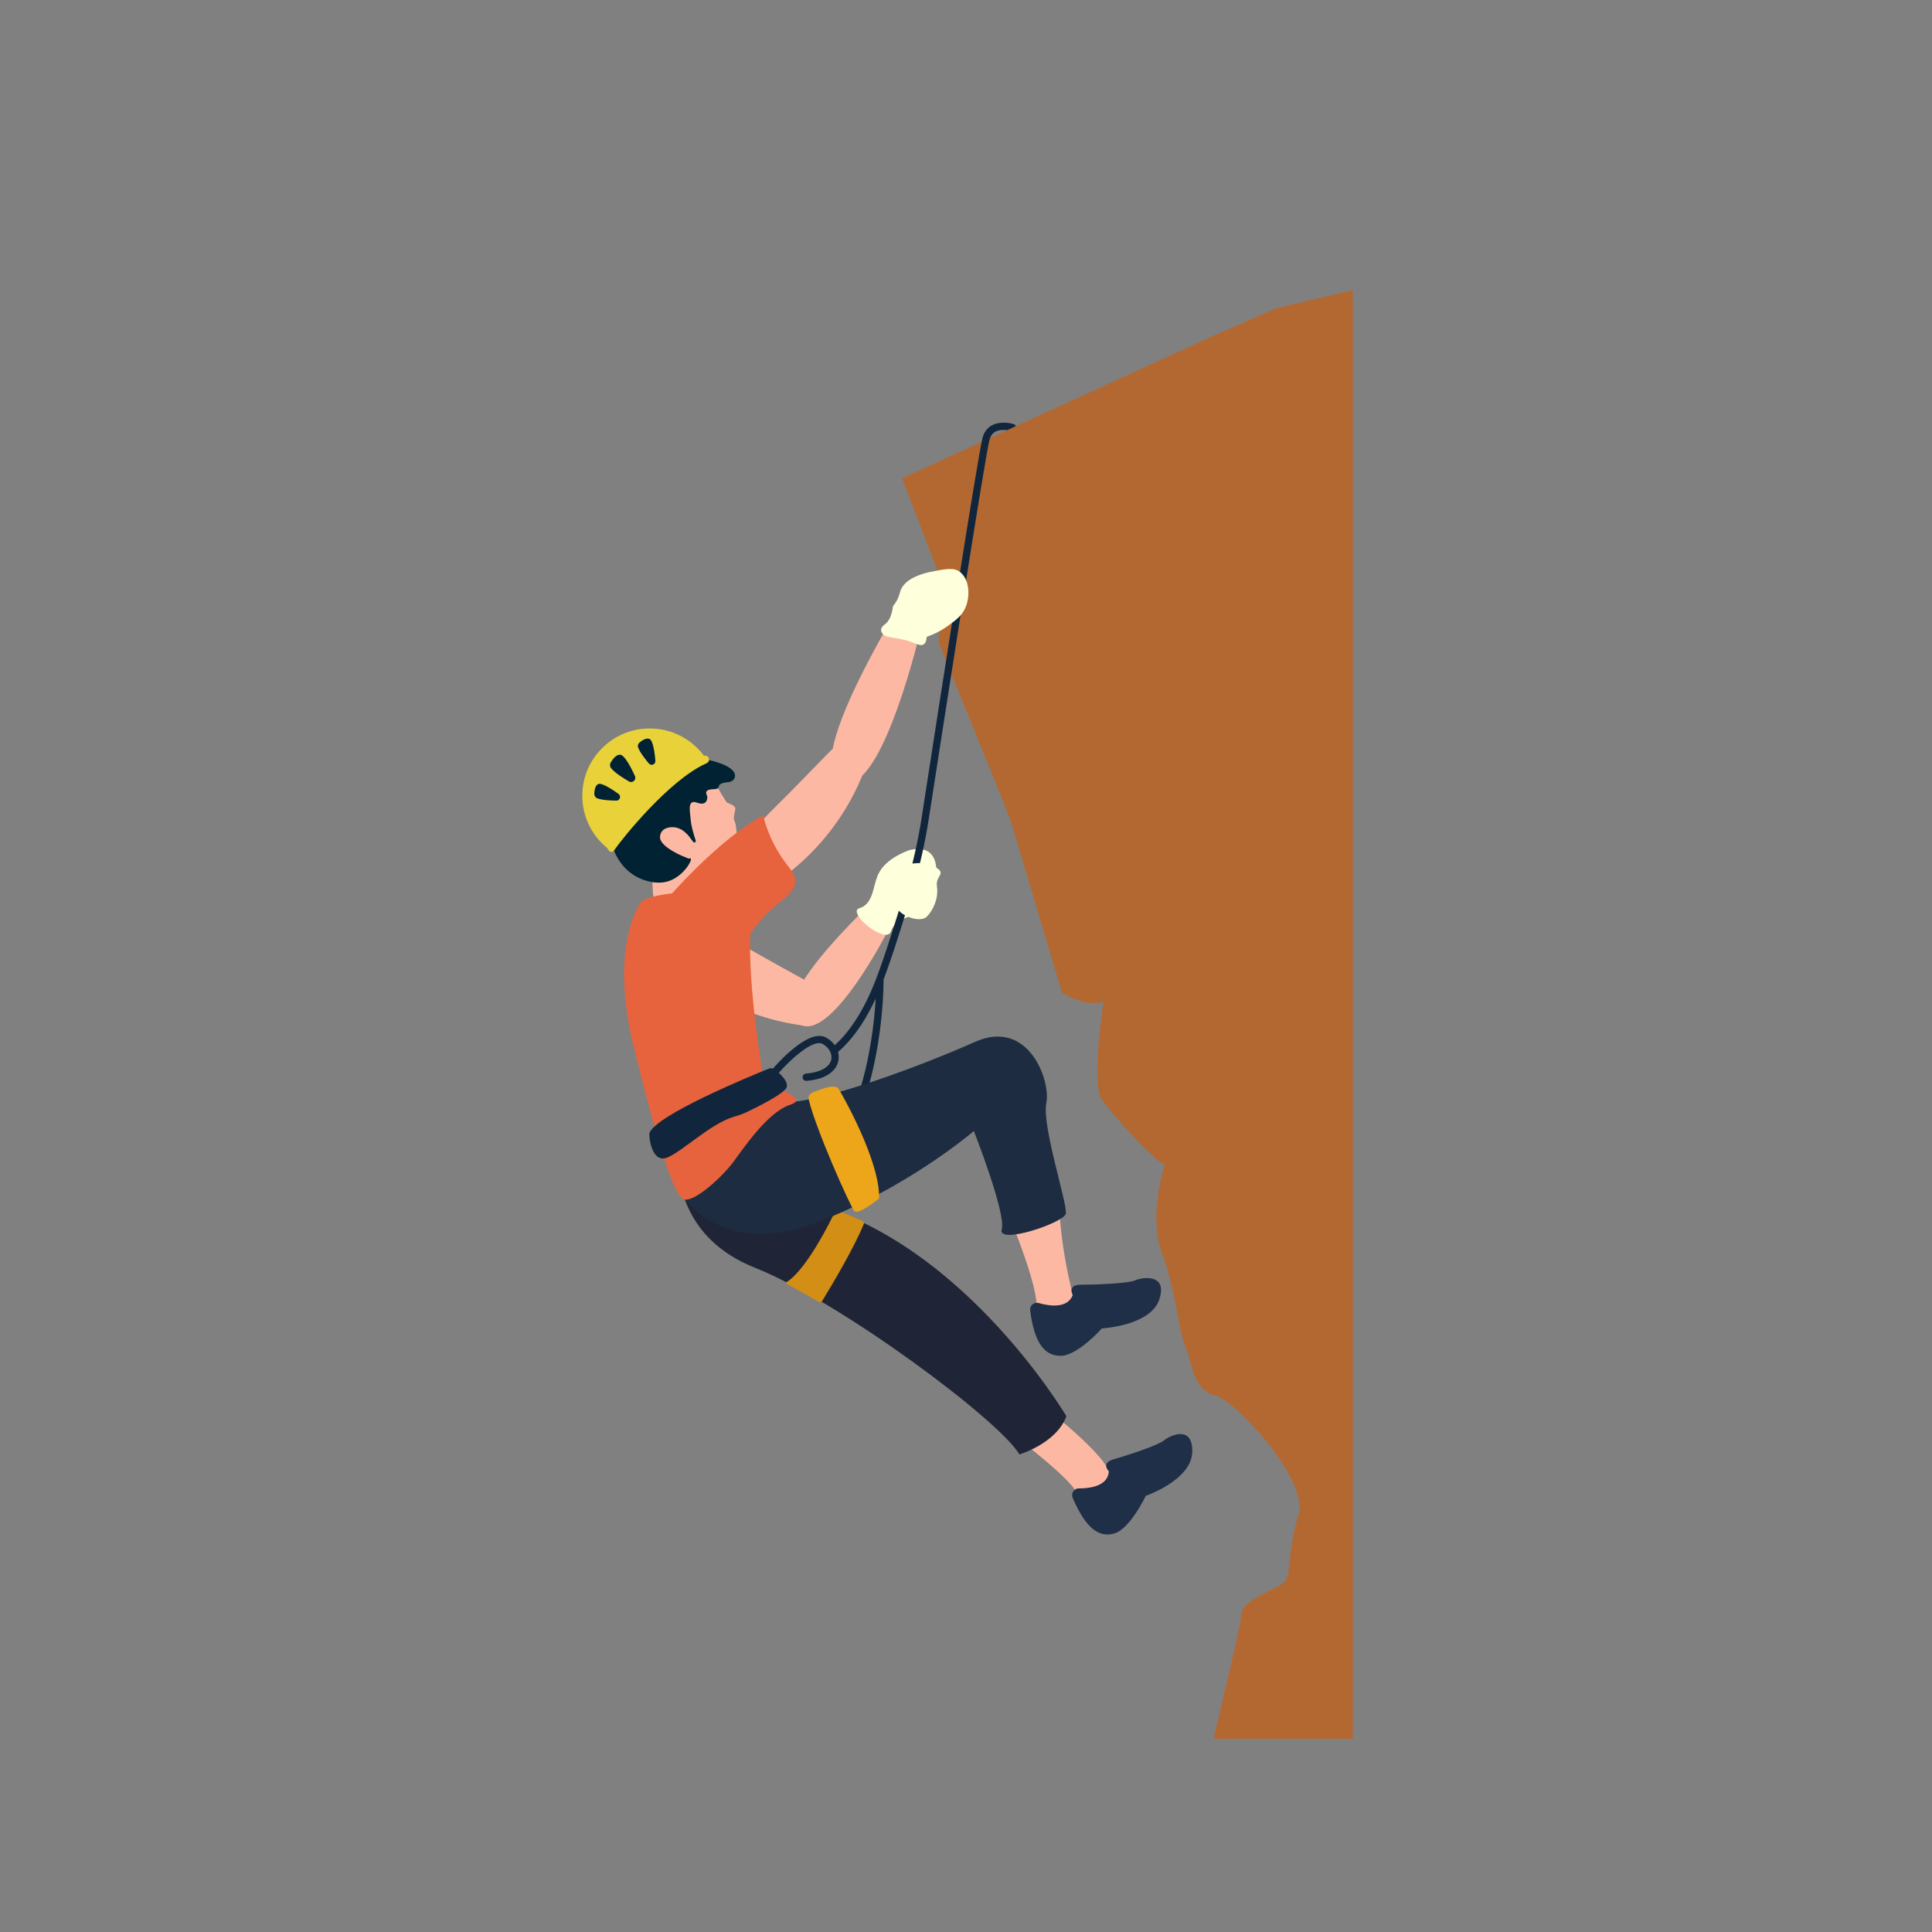 <svg xmlns="http://www.w3.org/2000/svg" xmlns:xlink="http://www.w3.org/1999/xlink" width="200" zoomAndPan="magnify" viewBox="0 0 150 150" height="200" preserveAspectRatio="xMidYMid meet" version="1.2"><rect x="0" y="0" width="150" height="150" fill="#808080" stroke="none"/><defs><clipPath id="bc4388c4eb"><path d="M 70 22.5 L 105.035 22.5 L 105.035 135 L 70 135 Z M 70 22.5 "/></clipPath><clipPath id="9df09e19de"><path d="M 45.035 56 L 56 56 L 56 67 L 45.035 67 Z M 45.035 56 "/></clipPath></defs><g id="7fe85ac847"><path style=" stroke:none;fill-rule:nonzero;fill:#11263c;fill-opacity:1;" d="M 66.922 85.223 C 66.832 85.223 66.742 85.176 66.688 85.09 C 66.617 84.977 66.625 84.832 66.703 84.734 C 66.906 84.332 67.996 80.562 68.035 76.102 C 68.039 75.941 68.164 75.809 68.32 75.809 C 68.477 75.809 68.602 75.945 68.602 76.109 C 68.555 80.73 67.379 84.961 67.078 85.172 C 67.027 85.207 66.977 85.223 66.922 85.223 Z M 66.766 84.676 Z M 66.766 84.676 Z M 66.766 84.676 "/><g clip-rule="nonzero" clip-path="url(#bc4388c4eb)"><path style=" stroke:none;fill-rule:nonzero;fill:#b46831;fill-opacity:1;" d="M 85.68 77.762 C 85.68 77.762 84.672 84.215 85.578 85.426 C 86.488 86.633 89.113 89.66 90.426 90.465 C 90.426 90.465 89.113 94.297 90.223 97.32 C 91.332 100.344 91.535 103.57 92.039 104.578 C 92.543 105.586 92.543 107.906 94.258 108.309 C 95.977 108.715 101.629 114.965 100.82 117.586 C 100.012 120.207 100.215 122.121 99.812 122.727 C 99.406 123.332 96.379 124.137 96.379 125.348 C 96.379 125.949 95.305 130.34 94.227 134.996 L 105.031 134.996 L 105.031 22.523 L 99.105 23.926 L 94.258 26.043 L 70.035 37.133 L 73.164 45.301 L 72.863 49.836 L 78.414 63.547 L 82.449 77.059 C 82.449 77.059 84.266 78.266 85.68 77.762 Z M 85.68 77.762 "/></g><path style=" stroke:none;fill-rule:nonzero;fill:#fdb8a3;fill-opacity:1;" d="M 80.832 109.027 L 78.59 111.352 C 78.59 111.352 83.805 115.266 83.633 116.129 C 83.457 116.988 86.215 115.957 86.172 114.535 C 86.129 113.113 80.832 109.027 80.832 109.027 Z M 80.832 109.027 "/><path style=" stroke:none;fill-rule:nonzero;fill:#1f2f48;fill-opacity:1;" d="M 83.75 115.559 C 84.648 115.562 86.008 115.375 86.094 114.238 C 86.094 114.238 85.43 113.594 86.473 113.297 C 87.516 113 89.953 112.199 90.363 111.84 C 90.77 111.48 92.629 110.57 92.566 112.742 C 92.504 114.918 88.957 116.137 88.957 116.137 C 88.957 116.137 87.742 118.707 86.512 119.059 C 85.391 119.379 84.348 118.781 83.285 116.301 C 83.137 115.953 83.379 115.559 83.75 115.559 Z M 83.75 115.559 "/><path style=" stroke:none;fill-rule:nonzero;fill:#fdb8a3;fill-opacity:1;" d="M 78.43 94.617 C 78.43 94.617 80.695 100.031 80.473 101.676 C 80.25 103.32 83.273 101.988 83.453 101.145 C 83.453 101.145 82.34 97.234 82.25 93.594 C 82.164 89.953 78.43 94.617 78.43 94.617 Z M 78.43 94.617 "/><path style=" stroke:none;fill-rule:nonzero;fill:#1f2f48;fill-opacity:1;" d="M 80.641 101.168 C 81.512 101.414 82.887 101.605 83.289 100.543 C 83.289 100.543 82.82 99.746 83.922 99.746 C 85.02 99.746 87.613 99.645 88.113 99.414 C 88.613 99.18 90.676 98.816 90.012 100.875 C 89.344 102.938 85.551 103.137 85.551 103.137 C 85.551 103.137 83.652 105.266 82.355 105.266 C 81.176 105.266 80.324 104.41 79.98 101.746 C 79.93 101.375 80.277 101.066 80.641 101.168 Z M 80.641 101.168 "/><path style=" stroke:none;fill-rule:nonzero;fill:#fdb8a3;fill-opacity:1;" d="M 55.758 72.781 C 56.473 72.656 56.887 72.953 59.492 74.43 C 61.145 75.367 62.824 76.254 64.473 77.195 L 62.832 79.68 C 61.723 79.562 60.402 79.324 58.961 78.848 C 56.289 77.973 54.316 76.648 53.043 75.625 C 53.434 74.715 54.297 73.035 55.758 72.781 Z M 55.758 72.781 "/><path style=" stroke:none;fill-rule:nonzero;fill:#1f2536;fill-opacity:1;" d="M 52.66 89.691 C 52.66 89.691 52.648 89.812 52.645 90.027 C 52.617 91.34 52.914 96.164 58.602 98.422 C 65.223 101.051 77.617 110.289 79.145 112.918 C 79.145 112.918 82.027 112.07 82.793 109.953 C 82.793 109.953 74.137 95.285 61.148 92.996 L 55.633 87.148 Z M 52.66 89.691 "/><path style=" stroke:none;fill-rule:nonzero;fill:#d38e16;fill-opacity:1;" d="M 63.832 101.012 C 64.727 99.555 66.328 96.832 67.066 95.027 C 67.102 94.941 67.062 94.848 66.98 94.809 C 66.355 94.52 65.719 94.254 65.066 94.016 C 64.812 94.262 64.645 94.445 64.645 94.445 C 64.645 94.445 62.707 98.5 61.098 99.523 C 61.027 99.566 61.035 99.668 61.105 99.707 C 61.883 100.105 62.73 100.59 63.566 101.078 C 63.656 101.133 63.777 101.105 63.832 101.012 Z M 63.832 101.012 "/><path style=" stroke:none;fill-rule:nonzero;fill:#1d2c40;fill-opacity:1;" d="M 52.883 92.734 C 52.883 92.734 55.922 97.684 63.133 95.016 C 70.344 92.352 75.609 87.812 75.609 87.812 C 75.609 87.812 78.133 94.223 77.773 95.449 C 77.414 96.672 82.605 94.945 82.75 94.227 C 82.895 93.504 80.875 87.383 81.234 85.652 C 81.598 83.926 79.863 79.027 75.684 80.898 C 71.5 82.773 63.461 85.742 60.801 85.562 C 58.141 85.379 52.883 92.734 52.883 92.734 Z M 52.883 92.734 "/><path style=" stroke:none;fill-rule:nonzero;fill:#fdb8a3;fill-opacity:1;" d="M 55.262 60.34 C 55.262 60.34 56.012 61.707 56.441 62.32 C 56.441 62.32 57.059 62.508 57.086 62.75 C 57.113 62.992 56.871 63.5 57.031 63.766 C 57.191 64.035 57.246 65.16 57.141 65.426 C 57.031 65.695 53.039 70.512 52.582 70.672 C 52.129 70.836 50.438 72.492 50.68 67.406 C 50.922 62.32 51.027 61.387 55.262 60.34 Z M 55.262 60.34 "/><path style=" stroke:none;fill-rule:nonzero;fill:#e7633d;fill-opacity:1;" d="M 52.906 69.293 C 52.906 69.293 49.871 69.484 49.684 70.191 C 49.684 70.191 47.266 73.461 49.211 81.324 C 51.152 89.184 52.34 92.832 53.098 93.113 C 53.855 93.398 56.035 91.41 56.891 90.273 C 57.742 89.137 59.594 86.344 61.348 85.773 C 63.102 85.207 59.309 84.402 59.215 83.359 C 59.215 83.359 57.508 73.461 58.598 70.191 Z M 52.906 69.293 "/><path style=" stroke:none;fill-rule:nonzero;fill:#fdb8a3;fill-opacity:1;" d="M 58.516 64.918 C 58.586 64.191 58.98 63.871 61.102 61.75 C 62.445 60.402 63.754 59.016 65.102 57.676 L 67.066 59.918 C 66.66 60.957 66.078 62.172 65.238 63.438 C 63.68 65.781 61.879 67.332 60.551 68.289 C 59.77 67.676 58.375 66.395 58.516 64.918 Z M 58.516 64.918 "/><path style=" stroke:none;fill-rule:nonzero;fill:#fdb8a3;fill-opacity:1;" d="M 71.465 48.957 C 71.465 48.957 68.672 60.844 65.828 60.746 C 65.75 60.742 65.301 60.719 64.973 60.406 C 63.48 58.98 66.254 53.277 68.902 48.625 Z M 71.465 48.957 "/><path style=" stroke:none;fill-rule:nonzero;fill:#e7633d;fill-opacity:1;" d="M 59.242 63.305 C 59.41 63.961 59.73 64.961 60.367 66.051 C 61.176 67.43 61.723 67.641 61.738 68.363 C 61.766 69.488 60.469 69.785 58.91 71.621 C 57.062 73.793 57.445 75.066 56.293 75.418 C 54.789 75.879 52.379 74.27 51.848 72.098 C 51.664 71.348 51.695 70.477 52.059 69.496 C 52.059 69.496 55.844 65.148 59.242 63.305 Z M 59.242 63.305 "/><path style=" stroke:none;fill-rule:nonzero;fill:#002233;fill-opacity:1;" d="M 47.25 64.277 C 47.25 64.277 47.355 67.461 50.062 68.344 C 50.875 68.609 51.52 68.566 52.023 68.371 C 53.078 67.969 53.758 66.809 53.629 66.66 C 53.602 66.625 53.531 66.637 53.469 66.66 C 52.168 66.172 51.258 65.539 51.242 65.02 C 51.238 64.777 51.352 64.598 51.352 64.598 C 51.562 64.262 52.02 64.23 52.125 64.223 C 52.637 64.188 53.02 64.48 53.066 64.516 C 53.512 64.871 53.656 65.172 53.824 65.371 C 53.902 65.465 54.051 65.383 54.016 65.266 C 53.855 64.781 53.66 64.109 53.629 63.688 C 53.574 62.965 53.332 62.027 54.137 62.324 C 54.941 62.617 54.914 61.922 54.914 61.84 C 54.914 61.762 54.539 61.305 55.344 61.277 C 56.246 61.25 55.285 60.844 56.586 60.719 C 56.832 60.691 57.055 60.508 57.066 60.258 C 57.117 59.422 55.02 59.004 55.02 59.004 C 55.02 59.004 52.582 57.906 51.242 59.031 C 49.902 60.152 47.195 64.141 47.25 64.277 Z M 47.25 64.277 "/><g clip-rule="nonzero" clip-path="url(#9df09e19de)"><path style=" stroke:none;fill-rule:nonzero;fill:#e9d13a;fill-opacity:1;" d="M 54.656 58.68 C 53.605 57.262 51.855 56.391 49.914 56.582 C 47.492 56.82 45.52 58.758 45.246 61.172 C 45.031 63.055 45.82 64.77 47.148 65.844 C 47.148 65.844 47.414 66.418 47.703 65.992 C 48.309 65.098 51.941 60.582 54.793 59.289 C 54.793 59.289 54.852 59.266 54.918 59.223 C 55.211 59.031 54.988 58.578 54.656 58.68 Z M 54.656 58.68 "/></g><path style=" stroke:none;fill-rule:nonzero;fill:#eda61a;fill-opacity:1;" d="M 62.793 85.379 C 62.734 85.145 62.859 84.91 63.082 84.824 C 63.719 84.574 64.844 84.102 65.117 84.551 C 65.426 85.051 68.328 90.141 68.254 93.047 C 68.254 93.047 66.625 94.375 66.324 94.023 C 66.039 93.695 63.371 87.781 62.793 85.379 Z M 62.793 85.379 "/><path style=" stroke:none;fill-rule:nonzero;fill:#002233;fill-opacity:1;" d="M 49.297 60.25 C 49.082 59.773 48.531 58.645 48.168 58.598 C 47.859 58.559 47.578 58.934 47.426 59.184 C 47.336 59.332 47.344 59.52 47.453 59.652 C 47.762 60.027 48.473 60.465 48.836 60.672 C 48.965 60.746 49.125 60.727 49.23 60.621 C 49.328 60.523 49.355 60.375 49.297 60.25 Z M 49.297 60.25 "/><path style=" stroke:none;fill-rule:nonzero;fill:#002233;fill-opacity:1;" d="M 50.883 59.066 C 50.848 58.613 50.727 57.523 50.441 57.379 C 50.199 57.254 49.859 57.48 49.66 57.641 C 49.543 57.734 49.492 57.895 49.543 58.035 C 49.688 58.43 50.145 59 50.379 59.277 C 50.465 59.379 50.602 59.406 50.723 59.352 C 50.828 59.301 50.895 59.188 50.883 59.066 Z M 50.883 59.066 "/><path style=" stroke:none;fill-rule:nonzero;fill:#002233;fill-opacity:1;" d="M 48.023 61.641 C 47.652 61.371 46.75 60.754 46.453 60.871 C 46.203 60.973 46.148 61.379 46.141 61.633 C 46.137 61.785 46.227 61.926 46.367 61.98 C 46.762 62.133 47.488 62.156 47.855 62.16 C 47.984 62.164 48.098 62.074 48.133 61.949 C 48.164 61.836 48.121 61.711 48.023 61.641 Z M 48.023 61.641 "/><path style=" stroke:none;fill-rule:nonzero;fill:#11263c;fill-opacity:1;" d="M 50.426 87.957 C 50.355 88.129 50.559 90.434 51.867 89.848 C 53.082 89.305 55.227 87.207 57.008 86.695 C 57.336 86.602 57.656 86.496 57.965 86.348 C 58.934 85.883 60.859 84.914 61.062 84.445 C 61.258 83.984 60.566 83.355 60.18 83.051 C 60.031 82.938 59.84 82.906 59.668 82.977 C 58.184 83.578 50.988 86.547 50.426 87.957 Z M 50.426 87.957 "/><path style=" stroke:none;fill-rule:nonzero;fill:#11263c;fill-opacity:1;" d="M 62.594 83.918 C 62.449 83.918 62.324 83.805 62.312 83.66 C 62.301 83.504 62.418 83.367 62.57 83.355 C 63.68 83.266 64.414 82.855 64.539 82.262 C 64.633 81.809 64.352 81.312 63.859 81.047 C 63.094 80.637 61.18 82.391 60.062 83.77 C 59.965 83.887 59.789 83.906 59.668 83.809 C 59.547 83.711 59.527 83.535 59.625 83.414 C 59.93 83.039 62.652 79.762 64.125 80.551 C 64.848 80.938 65.234 81.672 65.09 82.375 C 65.004 82.785 64.594 83.754 62.617 83.918 C 62.609 83.918 62.602 83.918 62.594 83.918 Z M 62.594 83.918 "/><path style=" stroke:none;fill-rule:nonzero;fill:#fdb8a3;fill-opacity:1;" d="M 68.855 72.418 C 68.855 72.418 64.758 80.406 62.324 79.633 C 62.262 79.613 61.879 79.484 61.668 79.133 C 60.727 77.543 63.793 73.906 67.207 70.531 Z M 68.855 72.418 "/><path style=" stroke:none;fill-rule:nonzero;fill:#feffdb;fill-opacity:1;" d="M 70.625 65.996 C 69.023 66.59 68.395 67.363 68.129 68.004 C 67.805 68.797 67.781 70.004 66.945 70.426 C 66.727 70.535 66.59 70.523 66.535 70.656 C 66.297 71.227 68.367 72.922 69.035 72.508 C 69.184 72.418 69.156 72.293 69.301 72.035 C 69.684 71.359 70.387 71.297 70.984 70.973 C 72.406 70.207 72.664 68.301 72.672 68.203 C 72.836 66.758 72.391 65.594 70.625 65.996 Z M 70.625 65.996 "/><path style=" stroke:none;fill-rule:nonzero;fill:#11263c;fill-opacity:1;" d="M 78.203 33.395 L 78.875 33.086 C 78.844 33.012 78.785 32.953 78.703 32.926 C 78.664 32.914 77.754 32.633 77.031 33.012 C 76.672 33.203 76.426 33.516 76.297 33.941 C 75.965 35.047 72.879 54.914 71.57 63.406 C 71.277 65.289 70.852 67.172 70.305 69 C 69.645 71.207 68.707 74.223 67.996 76.066 C 67.066 78.469 65.914 80.246 64.578 81.348 C 64.457 81.445 64.441 81.625 64.539 81.742 C 64.598 81.812 64.676 81.848 64.758 81.848 C 64.82 81.848 64.883 81.824 64.938 81.781 C 66.348 80.617 67.555 78.762 68.52 76.266 C 69.238 74.406 70.18 71.375 70.844 69.16 C 71.402 67.309 71.832 65.398 72.125 63.488 C 73.148 56.875 76.508 35.203 76.836 34.105 C 76.922 33.824 77.07 33.629 77.293 33.512 C 77.586 33.355 77.945 33.363 78.203 33.395 Z M 78.203 33.395 "/><path style=" stroke:none;fill-rule:nonzero;fill:#feffdb;fill-opacity:1;" d="M 70.203 49.676 C 69.395 49.477 68.73 49.52 68.488 49.16 C 68.465 49.125 68.402 49.031 68.406 48.91 C 68.41 48.672 68.656 48.504 68.742 48.441 C 68.965 48.266 69.219 47.906 69.332 47.062 C 70.047 46.176 69.672 45.902 70.301 45.277 C 70.875 44.707 71.961 44.461 72.113 44.43 C 73.383 44.172 74.016 44.043 74.492 44.379 C 75.289 44.941 75.348 46.344 74.926 47.242 C 74.656 47.816 74.211 48.145 73.652 48.551 C 73 49.031 72.379 49.297 71.945 49.445 C 71.941 49.633 71.902 49.891 71.723 50.02 C 71.434 50.227 71.09 49.891 70.203 49.676 Z M 70.203 49.676 "/><path style=" stroke:none;fill-rule:nonzero;fill:#feffdb;fill-opacity:1;" d="M 72.105 67.055 C 72.105 67.055 69.949 66.762 70.098 67.691 C 70.246 68.621 69.266 70.188 69.805 70.727 C 70.344 71.262 71.52 71.605 71.961 71.164 C 72.398 70.727 72.891 69.797 72.742 68.816 C 72.598 67.84 73.82 67.84 72.105 67.055 Z M 72.105 67.055 "/></g></svg>